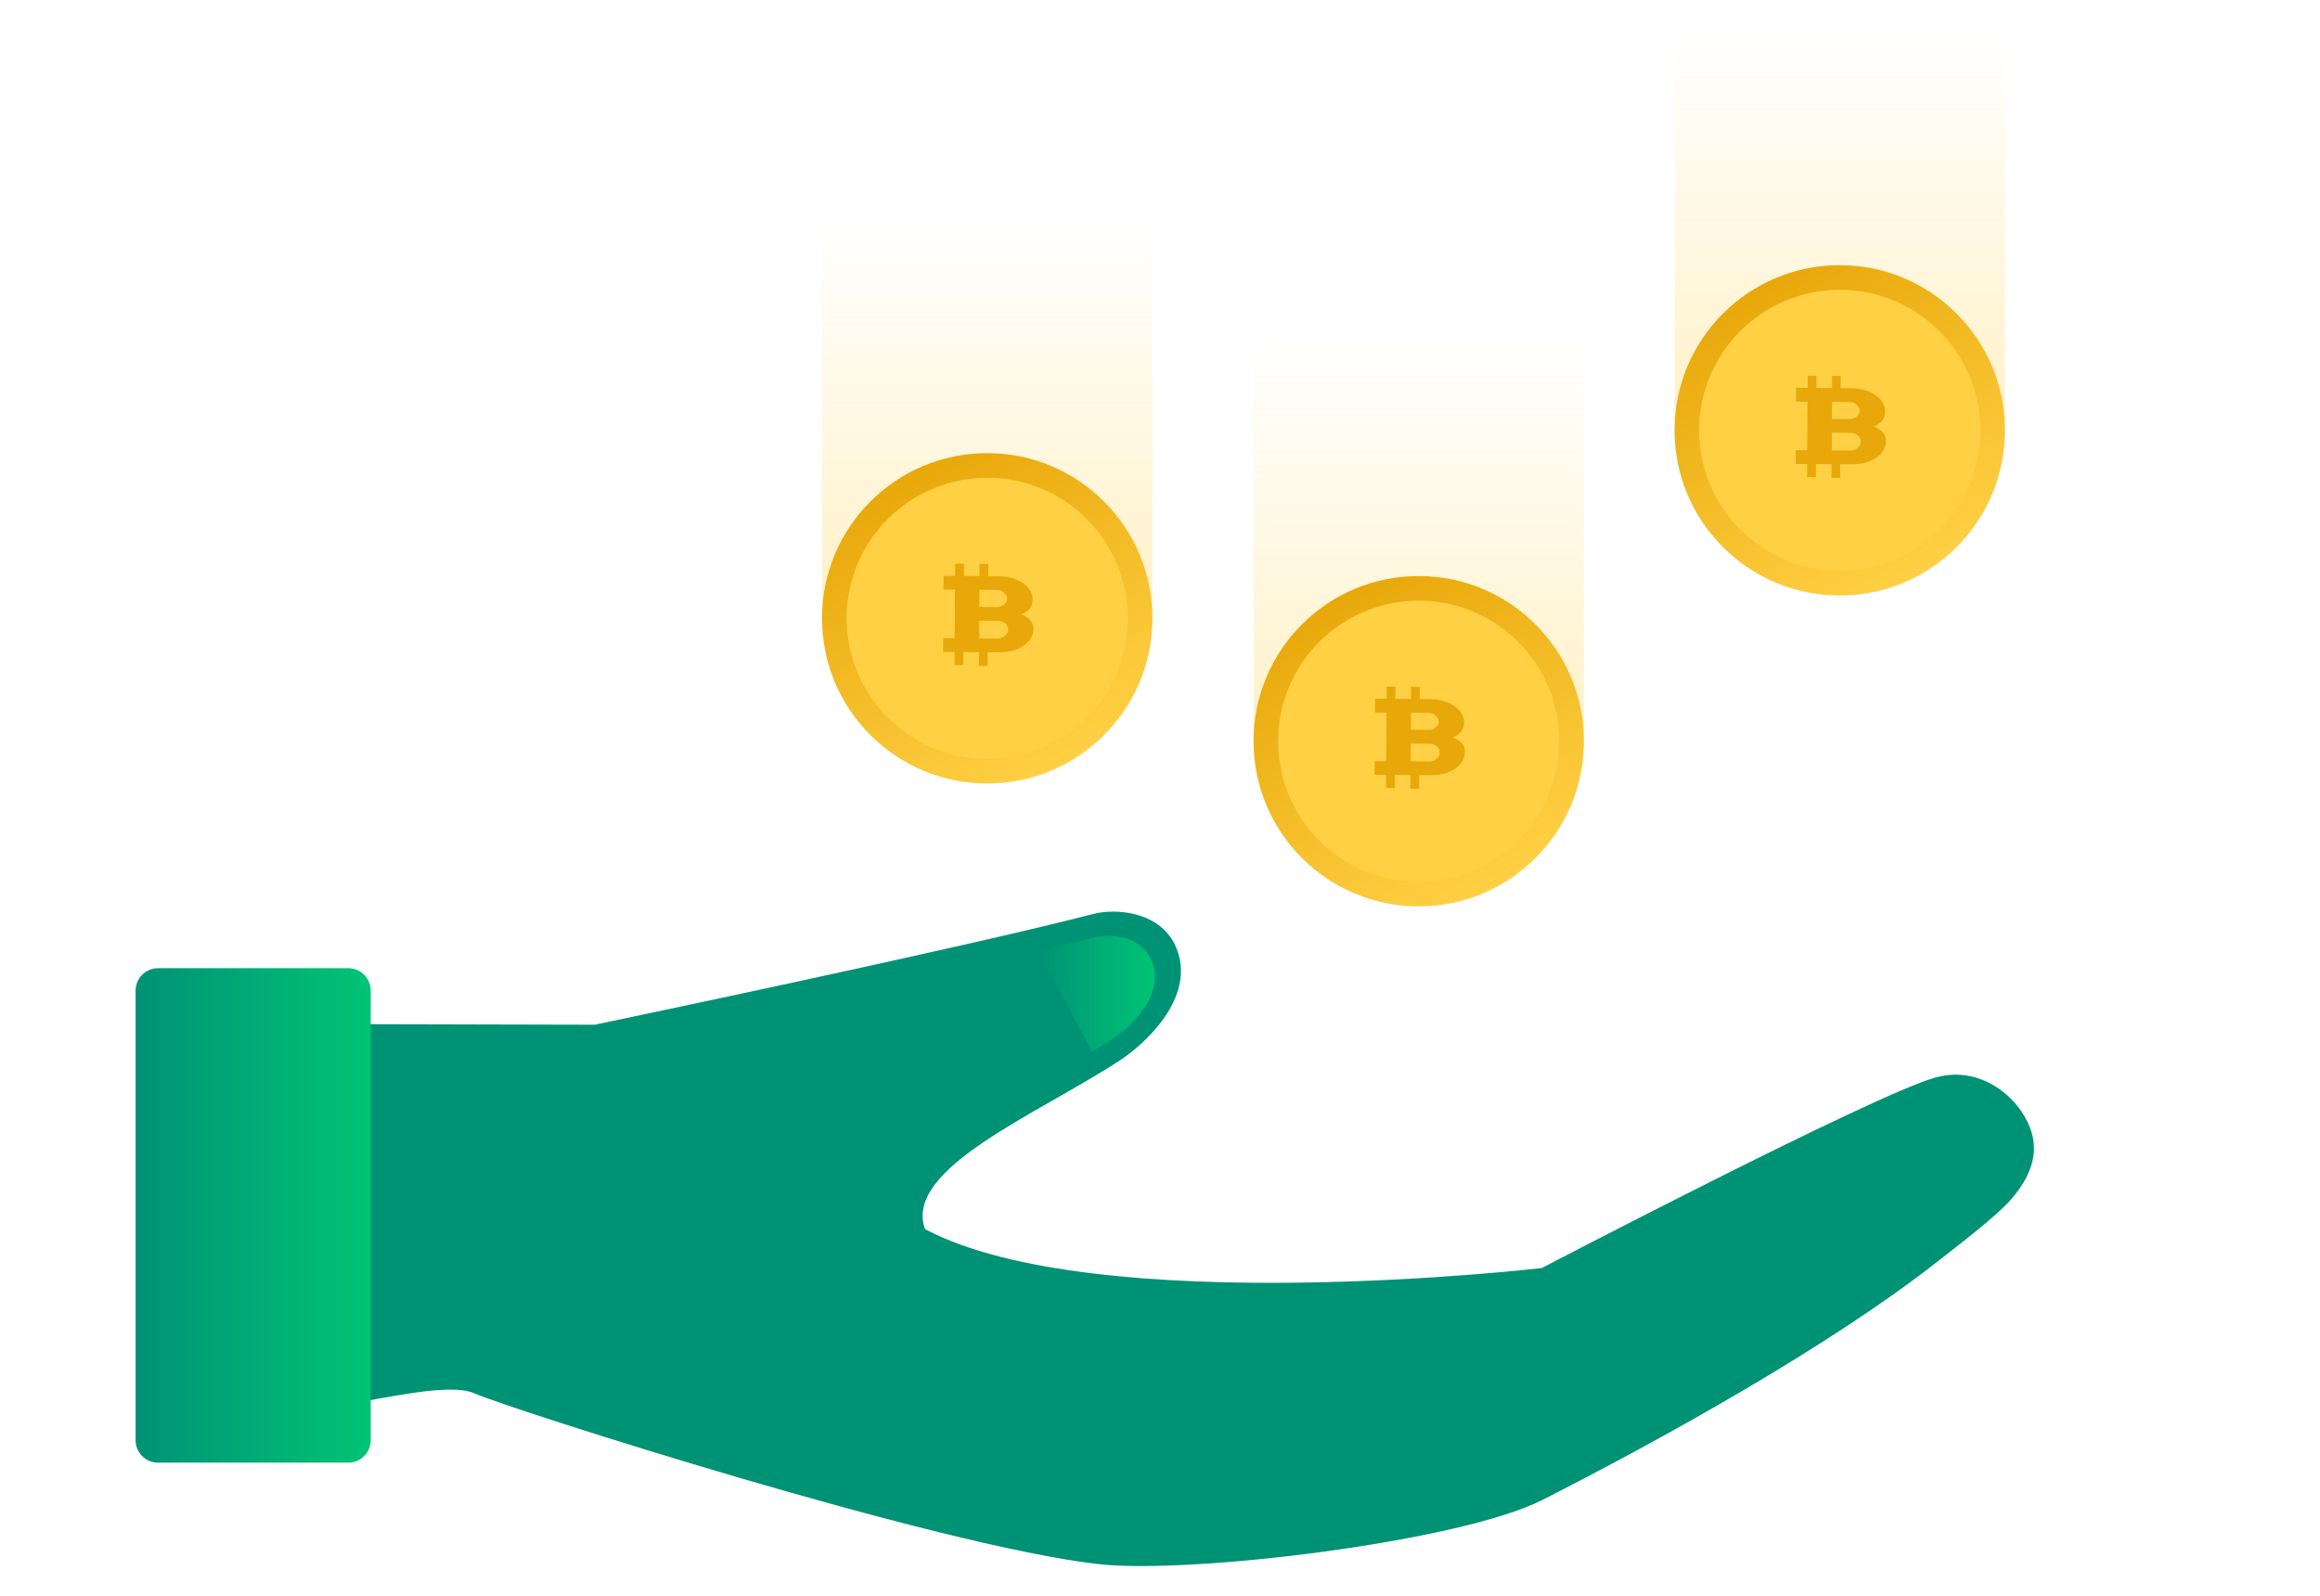 <?xml version="1.0" encoding="utf-8"?>
<!-- Generator: Adobe Illustrator 16.0.0, SVG Export Plug-In . SVG Version: 6.00 Build 0)  -->
<!DOCTYPE svg PUBLIC "-//W3C//DTD SVG 1.1//EN" "http://www.w3.org/Graphics/SVG/1.1/DTD/svg11.dtd">
<svg version="1.1" id="Layer_1" xmlns="http://www.w3.org/2000/svg" xmlns:xlink="http://www.w3.org/1999/xlink" x="0px" y="0px"
	 width="467px" height="321.354px" viewBox="0 0 467 321.354" enable-background="new 0 0 467 321.354" xml:space="preserve">
<linearGradient id="SVGID_1_" gradientUnits="userSpaceOnUse" x1="2474.072" y1="824.429" x2="2474.072" y2="906.067" gradientTransform="matrix(-1 0 0 -1 2672.793 949.998)">
	<stop  offset="0" style="stop-color:#FFD044"/>
	<stop  offset="0.999" style="stop-color:#FFD044;stop-opacity:0"/>
</linearGradient>
<rect x="165.467" y="43.932" opacity="0.3" fill="url(#SVGID_1_)" enable-background="new    " width="66.507" height="81.639"/>
<linearGradient id="SVGID_2_" gradientUnits="userSpaceOnUse" x1="-28.651" y1="263.076" x2="-61.91" y2="320.682" gradientTransform="matrix(1 0 0 -1 244 416.353)">
	<stop  offset="0" style="stop-color:#FFD044"/>
	<stop  offset="1" style="stop-color:#E8A80A"/>
</linearGradient>
<circle fill="url(#SVGID_2_)" cx="198.72" cy="124.475" r="33.253"/>
<circle fill="#FFD044" cx="198.721" cy="124.475" r="28.295"/>
<path fill="#E8A80A" d="M207.396,124.881c-0.428-0.48-1.015-0.881-1.756-1.21c0.703-0.29,1.252-0.673,1.638-1.16
	c0.382-0.482,0.577-1.089,0.584-1.834c0.002-0.633-0.164-1.232-0.502-1.801c-0.339-0.562-0.814-1.061-1.429-1.48
	c-0.609-0.425-1.342-0.759-2.188-1.016c-0.846-0.251-1.783-0.382-2.803-0.383l-2.025-0.021l0.018-2.452l-1.762-0.013l-0.014,2.45
	l-3.136-0.025l0.021-2.444l-1.763-0.008l-0.019,2.438l-2.325-0.018l-0.016,2.801l2.305,0.014l-0.059,9.766l-2.31-0.015l-0.015,2.769
	l2.323,0.018l-0.014,2.634l1.758,0.007l0.016-2.631l3.134,0.021l-0.021,2.759l1.762,0.013l0.019-2.759l2.352,0.013
	c0.961,0.003,1.859-0.104,2.694-0.325c0.837-0.229,1.562-0.552,2.174-0.969c0.614-0.417,1.098-0.913,1.454-1.493
	c0.354-0.577,0.537-1.215,0.54-1.904C208.036,125.938,207.822,125.354,207.396,124.881z M201.504,118.935
	c0.244,0.104,0.458,0.241,0.643,0.414c0.179,0.173,0.328,0.354,0.433,0.564c0.106,0.205,0.16,0.416,0.163,0.625
	c-0.005,0.225-0.061,0.42-0.172,0.622c-0.107,0.199-0.254,0.378-0.442,0.532c-0.185,0.159-0.401,0.286-0.646,0.377
	c-0.252,0.09-0.516,0.137-0.797,0.134l-3.543-0.021l0.023-3.437l3.543,0.024C200.986,118.772,201.252,118.834,201.504,118.935z
	 M202.771,127.431c-0.111,0.217-0.263,0.409-0.443,0.569c-0.187,0.164-0.404,0.295-0.659,0.396
	c-0.254,0.096-0.522,0.147-0.809,0.146l-3.753-0.022l0.021-3.567l3.752,0.025c0.277,0.002,0.539,0.051,0.796,0.142
	c0.253,0.091,0.47,0.222,0.662,0.38c0.186,0.153,0.333,0.342,0.439,0.559c0.106,0.215,0.158,0.442,0.158,0.691
	C202.938,126.983,202.881,127.212,202.771,127.431z"/>
<linearGradient id="SVGID_3_" gradientUnits="userSpaceOnUse" x1="2387.213" y1="799.687" x2="2387.213" y2="881.327" gradientTransform="matrix(-1 0 0 -1 2672.793 949.998)">
	<stop  offset="0" style="stop-color:#FFD044"/>
	<stop  offset="0.999" style="stop-color:#FFD044;stop-opacity:0"/>
</linearGradient>
<rect x="252.327" y="68.671" opacity="0.3" fill="url(#SVGID_3_)" enable-background="new    " width="66.505" height="81.641"/>
<linearGradient id="SVGID_4_" gradientUnits="userSpaceOnUse" x1="58.209" y1="238.336" x2="24.951" y2="295.94" gradientTransform="matrix(1 0 0 -1 244 416.353)">
	<stop  offset="0" style="stop-color:#FFD044"/>
	<stop  offset="1" style="stop-color:#E8A80A"/>
</linearGradient>
<circle fill="url(#SVGID_4_)" cx="285.58" cy="149.215" r="33.252"/>
<circle fill="#FFD044" cx="285.579" cy="149.215" r="28.296"/>
<path fill="#E8A80A" d="M294.255,149.622c-0.429-0.479-1.015-0.881-1.756-1.209c0.703-0.29,1.25-0.673,1.636-1.161
	c0.385-0.481,0.58-1.09,0.586-1.835c0.002-0.629-0.166-1.23-0.502-1.801c-0.341-0.561-0.814-1.059-1.43-1.479
	c-0.609-0.426-1.341-0.76-2.189-1.016c-0.846-0.25-1.78-0.38-2.802-0.382l-2.024-0.022l0.017-2.453l-1.76-0.013l-0.015,2.452
	l-3.137-0.026l0.02-2.444l-1.76-0.008l-0.019,2.439l-2.326-0.02l-0.015,2.801l2.305,0.015l-0.061,9.767l-2.31-0.017l-0.016,2.77
	l2.325,0.019l-0.014,2.632l1.756,0.008l0.018-2.632l3.134,0.021l-0.021,2.759l1.763,0.014l0.017-2.759l2.352,0.012
	c0.962,0.004,1.861-0.102,2.695-0.325c0.835-0.229,1.562-0.551,2.176-0.968c0.612-0.416,1.096-0.913,1.451-1.493
	c0.356-0.576,0.538-1.216,0.538-1.906C294.893,150.68,294.682,150.096,294.255,149.622z M288.363,143.676
	c0.244,0.104,0.459,0.24,0.641,0.414c0.178,0.173,0.33,0.354,0.436,0.565c0.104,0.205,0.158,0.415,0.16,0.625
	c-0.002,0.221-0.06,0.42-0.172,0.621c-0.106,0.2-0.256,0.377-0.441,0.532c-0.186,0.16-0.401,0.285-0.646,0.378
	c-0.25,0.089-0.515,0.136-0.795,0.132l-3.542-0.021l0.021-3.437l3.545,0.024C287.845,143.515,288.112,143.574,288.363,143.676z
	 M289.631,152.171c-0.111,0.22-0.263,0.409-0.445,0.571c-0.187,0.165-0.402,0.294-0.656,0.396c-0.256,0.096-0.523,0.147-0.812,0.146
	l-3.753-0.022l0.023-3.567l3.748,0.024c0.281,0.003,0.543,0.052,0.799,0.142c0.253,0.091,0.47,0.221,0.662,0.379
	c0.184,0.156,0.33,0.343,0.438,0.56c0.107,0.215,0.16,0.443,0.16,0.692C289.797,151.724,289.738,151.952,289.631,152.171z"/>
<linearGradient id="SVGID_5_" gradientUnits="userSpaceOnUse" x1="2302.461" y1="862.269" x2="2302.461" y2="943.909" gradientTransform="matrix(-1 0 0 -1 2672.793 949.998)">
	<stop  offset="0" style="stop-color:#FFD044"/>
	<stop  offset="0.999" style="stop-color:#FFD044;stop-opacity:0"/>
</linearGradient>
<rect x="337.08" y="6.09" opacity="0.3" fill="url(#SVGID_5_)" enable-background="new    " width="66.504" height="81.64"/>
<linearGradient id="SVGID_6_" gradientUnits="userSpaceOnUse" x1="142.961" y1="300.918" x2="109.703" y2="358.523" gradientTransform="matrix(1 0 0 -1 244 416.353)">
	<stop  offset="0" style="stop-color:#FFD044"/>
	<stop  offset="1" style="stop-color:#E8A80A"/>
</linearGradient>
<circle fill="url(#SVGID_6_)" cx="370.332" cy="86.633" r="33.252"/>
<circle fill="#FFD044" cx="370.333" cy="86.633" r="28.295"/>
<path fill="#E8A80A" d="M379.008,87.039c-0.428-0.479-1.017-0.881-1.756-1.208c0.703-0.291,1.251-0.675,1.637-1.161
	c0.383-0.483,0.578-1.09,0.584-1.836c0.004-0.629-0.164-1.23-0.503-1.8c-0.338-0.56-0.814-1.059-1.427-1.479
	c-0.609-0.427-1.342-0.761-2.189-1.017c-0.846-0.25-1.782-0.382-2.803-0.383l-2.025-0.021l0.018-2.455l-1.76-0.013l-0.016,2.451
	l-3.135-0.025l0.02-2.442l-1.762-0.011l-0.02,2.44l-2.326-0.018l-0.016,2.8l2.308,0.012l-0.062,9.769l-2.311-0.017l-0.013,2.771
	l2.323,0.018l-0.014,2.634l1.758,0.007l0.017-2.634l3.133,0.022l-0.019,2.757l1.763,0.015l0.016-2.758l2.354,0.013
	c0.96,0.003,1.858-0.104,2.694-0.327c0.834-0.229,1.561-0.55,2.174-0.967c0.613-0.416,1.097-0.914,1.451-1.493
	c0.356-0.579,0.538-1.216,0.541-1.906C379.645,88.097,379.434,87.514,379.008,87.039z M373.114,81.093
	c0.245,0.104,0.46,0.241,0.644,0.416c0.178,0.172,0.327,0.352,0.434,0.562c0.105,0.206,0.16,0.418,0.162,0.626
	c-0.004,0.222-0.061,0.42-0.172,0.623c-0.107,0.197-0.256,0.375-0.442,0.532c-0.188,0.158-0.402,0.285-0.647,0.377
	c-0.25,0.087-0.513,0.136-0.794,0.132l-3.543-0.021l0.023-3.438l3.544,0.026C372.596,80.932,372.864,80.992,373.114,81.093z
	 M374.383,89.588c-0.109,0.22-0.263,0.411-0.443,0.573c-0.186,0.163-0.404,0.293-0.657,0.394c-0.255,0.097-0.522,0.147-0.812,0.146
	l-3.753-0.021l0.022-3.568l3.751,0.024c0.278,0.002,0.54,0.052,0.797,0.143c0.252,0.092,0.47,0.22,0.661,0.379
	c0.185,0.154,0.333,0.343,0.441,0.561c0.105,0.215,0.157,0.441,0.157,0.69C374.549,89.142,374.491,89.37,374.383,89.588z"/>
<path fill="#009275" d="M53.068,284.546c12.377,0.549,35.352-7.183,42.434-4.047c7.078,3.14,93.254,30.74,125.605,34.376
	c18.547,2.082,72.756-4.476,89.393-12.931c23.205-11.798,57.945-30.905,80.186-48.511c3.476-2.75,11.336-8.69,14.211-12.064
	c5.412-6.352,5.854-11.925,1.951-17.695c-2.776-4.106-9.143-9.048-17.348-6.729c-12.477,3.525-79.167,38.333-79.167,38.333
	s-89.646,10.451-124.13-7.839c-4.447-12.225,22.896-23.227,39.346-34.053c4.536-2.986,15.255-12.353,11.312-22.385
	c-2.939-7.479-12.082-8.228-16.793-7.007c-27.043,7.007-100.37,22.298-100.37,22.298l-70.561-0.173"/>
<linearGradient id="SVGID_7_" gradientUnits="userSpaceOnUse" x1="-216.701" y1="171.672" x2="-169.379" y2="171.672" gradientTransform="matrix(1 0 0 -1 244 416.353)">
	<stop  offset="0" style="stop-color:#009275"/>
	<stop  offset="1" style="stop-color:#00C475"/>
</linearGradient>
<path fill="url(#SVGID_7_)" d="M74.621,289.946c0,2.487-2.02,4.506-4.507,4.506h-38.31c-2.487,0-4.506-2.019-4.506-4.506v-90.528
	c0-2.487,2.019-4.507,4.506-4.507h38.31c2.487,0,4.507,2.02,4.507,4.507V289.946z"/>
<linearGradient id="SVGID_8_" gradientUnits="userSpaceOnUse" x1="-35.106" y1="216.294" x2="-11.523" y2="216.294" gradientTransform="matrix(1 0 0 -1 244 416.353)">
	<stop  offset="0" style="stop-color:#009275"/>
	<stop  offset="1" style="stop-color:#00C475"/>
</linearGradient>
<path fill="url(#SVGID_8_)" d="M219.773,211.746c1.49-0.878,2.924-1.756,4.252-2.632c3.151-2.073,10.598-8.579,7.857-15.547
	c-2.043-5.196-8.394-5.715-11.665-4.867c-3.047,0.789-6.94,1.729-11.324,2.752C210.961,195.015,216.064,204.674,219.773,211.746z"/>
</svg>
